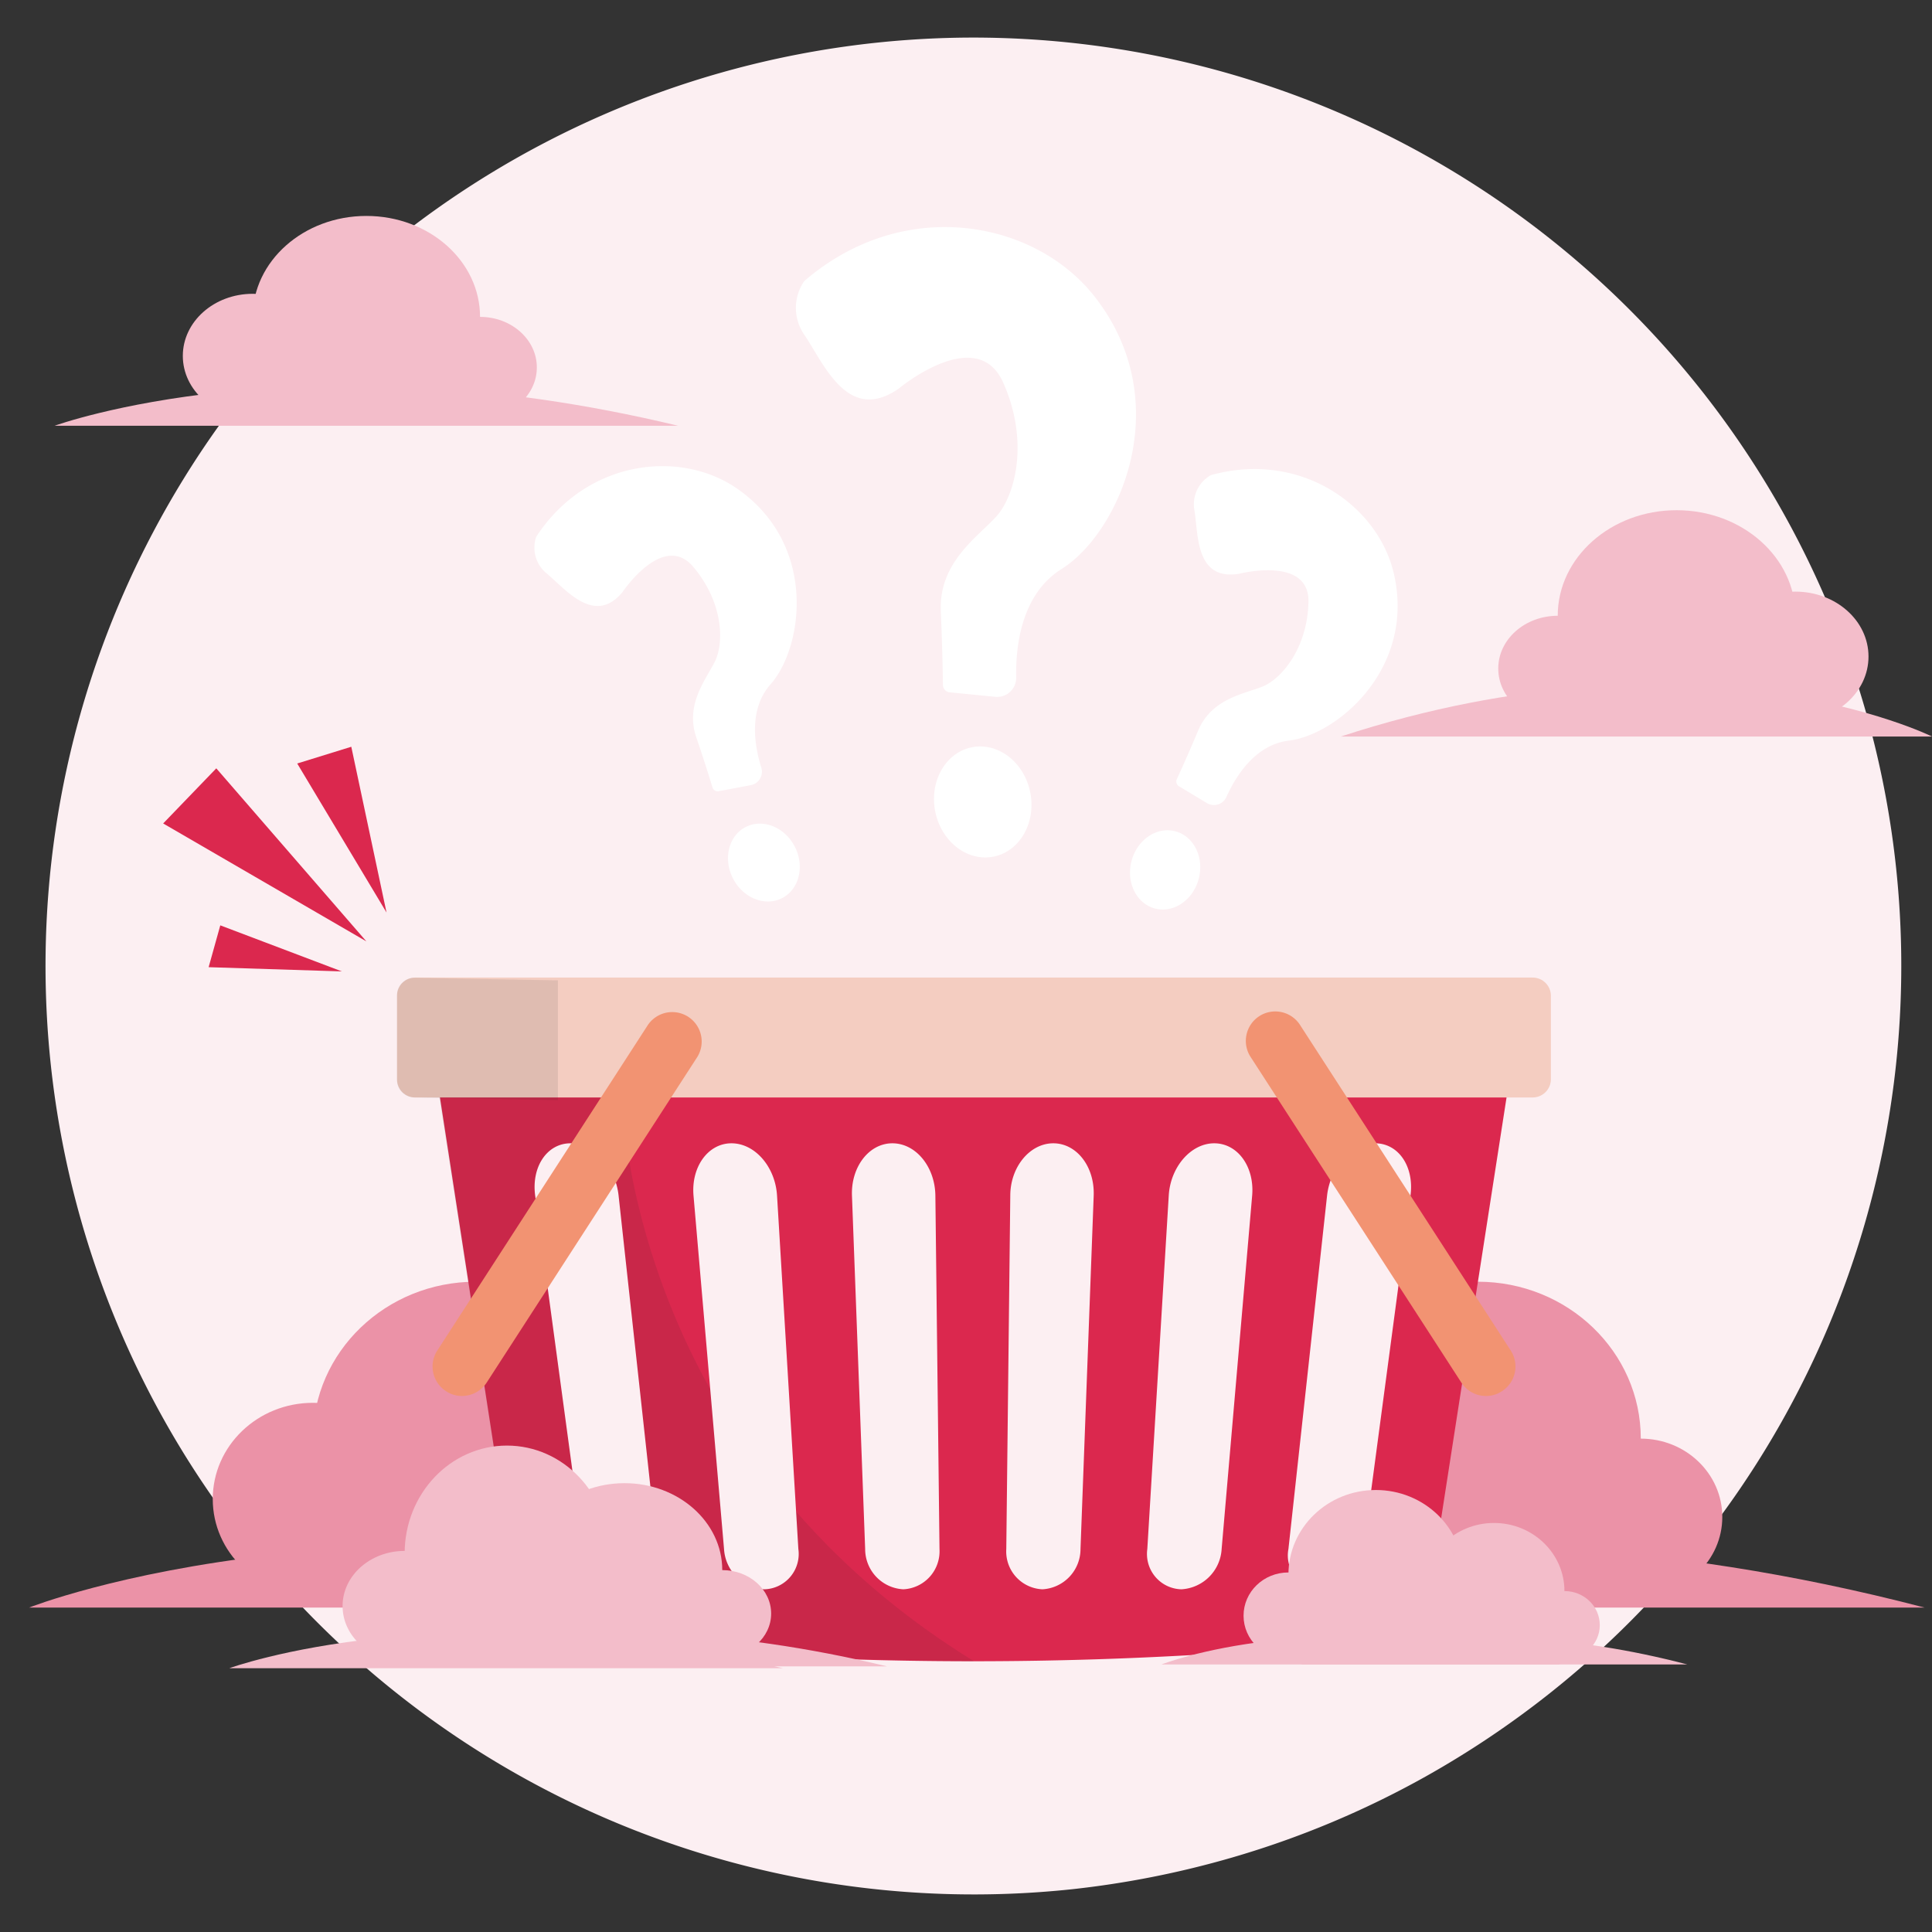 <svg width="157" height="157" fill="none" xmlns="http://www.w3.org/2000/svg"><rect width="100%" height="100%" fill="#333333" stroke="none"/><g clip-path="url(#a)"><path d="M78.769 3.054a75.447 75.447 0 1 0 8.347 150.471 76.176 76.176 0 0 0 12.972-2.566 75.039 75.039 0 0 0 15.748-6.586 76.241 76.241 0 0 0 10.119-6.787 75.44 75.44 0 0 0 24.298-84.064A75.438 75.438 0 0 0 78.769 3.054Z" fill="#FCEFF2"/><path d="M120.095 129.64c7.312 0 13.24-5.705 13.24-12.742 0-7.037-5.928-12.742-13.24-12.742s-13.24 5.705-13.24 12.742c0 7.037 5.928 12.742 13.24 12.742Z" fill="#EB92A7"/><path d="M133.335 129.64c3.658 0 6.624-2.85 6.624-6.366 0-3.516-2.966-6.366-6.624-6.366-3.659 0-6.625 2.85-6.625 6.366 0 3.516 2.966 6.366 6.625 6.366Z" fill="#EB92A7"/><path d="M106.856 129.64c4.494 0 8.137-3.502 8.137-7.821 0-4.32-3.643-7.822-8.137-7.822-4.494 0-8.137 3.502-8.137 7.822 0 4.319 3.643 7.821 8.137 7.821Z" fill="#A0E8CB"/><path d="M156.397 130.636H83.794s28.825-11.431 72.603 0ZM38.666 129.64c7.313 0 13.24-5.705 13.24-12.742 0-7.037-5.928-12.742-13.24-12.742s-13.24 5.705-13.24 12.742c0 7.037 5.928 12.742 13.24 12.742Z" fill="#EB92A7"/><path d="M51.906 129.64c3.659 0 6.625-2.85 6.625-6.366 0-3.516-2.966-6.366-6.625-6.366s-6.625 2.85-6.625 6.366c0 3.516 2.966 6.366 6.625 6.366Z" fill="#A0E8CB"/><path d="M25.426 129.64c4.494 0 8.137-3.502 8.137-7.821 0-4.32-3.643-7.822-8.137-7.822-4.494 0-8.137 3.502-8.137 7.822 0 4.319 3.643 7.821 8.137 7.821Z" fill="#EB92A7"/><path d="M74.968 130.636H2.365s28.825-11.431 72.603 0Z" fill="#EB92A7"/><path d="M119.866 84.876H38.293c-1.781 0-2.92 1.915-2.556 4.212l6.385 41.404a3.424 3.424 0 0 0 3.13 2.968l13.326.871c13.643.89 27.33.89 40.973 0l13.326-.871a3.428 3.428 0 0 0 3.131-2.968l6.433-41.404c.344-2.307-.795-4.212-2.575-4.212Z" fill="#DB284E"/><path opacity=".1" d="m35.69 89.087 14.867.067S50.91 117.606 79.152 135c0 0-16.524-.057-33.909-1.541a3.45 3.45 0 0 1-3.13-2.968l-.43-2.814-5.993-38.59Z" fill="#231F20"/><path d="M50.795 129.151a3.684 3.684 0 0 1-3.418-3.274L43.49 97.158c-.316-2.326.958-4.25 2.872-4.25 1.915 0 3.657 1.914 3.906 4.25l3.14 28.719a2.751 2.751 0 0 1-1.467 2.986 2.75 2.75 0 0 1-1.146.288ZM62.101 129.151a3.483 3.483 0 0 1-3.264-3.274l-2.48-28.719c-.2-2.326 1.178-4.25 3.083-4.25 1.915 0 3.561 1.914 3.705 4.25l1.732 28.719a2.875 2.875 0 0 1-1.606 2.995c-.365.175-.764.27-1.17.279ZM73.407 129.151a3.274 3.274 0 0 1-3.102-3.274l-1.072-28.719c-.086-2.326 1.379-4.25 3.284-4.25 1.914 0 3.465 1.914 3.494 4.25l.335 28.719a3.098 3.098 0 0 1-.786 2.251 3.092 3.092 0 0 1-2.153 1.023ZM84.713 129.151a3.077 3.077 0 0 1-2.939-3.274l.325-28.719c0-2.326 1.59-4.25 3.494-4.25 1.915 0 3.37 1.914 3.284 4.25l-1.072 28.719a3.276 3.276 0 0 1-3.092 3.274ZM96.01 129.151a2.859 2.859 0 0 1-2.123-1.013 2.881 2.881 0 0 1-.653-2.261l1.742-28.719c.134-2.326 1.8-4.25 3.695-4.25 1.915 0 3.284 1.914 3.083 4.25l-2.48 28.719a3.475 3.475 0 0 1-3.264 3.274ZM107.315 129.151a2.76 2.76 0 0 1-2.06-1.035 2.747 2.747 0 0 1-.553-2.239l3.14-28.719c.258-2.326 2.01-4.25 3.905-4.25 1.915 0 3.188 1.914 2.872 4.25l-3.829 28.719a3.704 3.704 0 0 1-3.475 3.274Z" fill="#FCEFF2"/><path d="M124.547 79.439H33.746c-.82 0-1.484.664-1.484 1.484V87.7c0 .82.664 1.484 1.484 1.484h90.801c.82 0 1.484-.664 1.484-1.484v-6.777c0-.82-.664-1.484-1.484-1.484Z" fill="#F4CDC1"/><path opacity=".1" d="M45.339 79.668v9.736l-11.66-.22a1.417 1.417 0 0 1-1.417-1.417v-6.922a1.408 1.408 0 0 1 1.416-1.388l11.66.21Z" fill="#231F20"/><path d="M37.537 113.442c-.46.001-.91-.136-1.292-.392a2.375 2.375 0 0 1-1.04-1.504 2.388 2.388 0 0 1 .331-1.799l17.117-26.46a2.393 2.393 0 0 1 4.02 2.594l-17.116 26.46a2.404 2.404 0 0 1-2.02 1.101ZM120.756 113.442a2.38 2.38 0 0 1-2.01-1.101L101.59 85.833a2.39 2.39 0 0 1-.289-1.78 2.39 2.39 0 0 1 2.807-1.812 2.392 2.392 0 0 1 1.503.998l17.155 26.508a2.388 2.388 0 0 1 .332 1.799 2.39 2.39 0 0 1-1.04 1.504 2.33 2.33 0 0 1-1.302.392Z" fill="#F29372"/><path d="M41.193 134.991c4.59 0 8.31-3.921 8.31-8.759 0-4.838-3.72-8.76-8.31-8.76-4.589 0-8.31 3.922-8.31 8.76 0 4.838 3.721 8.759 8.31 8.759Z" fill="#F3BDCA"/><path d="M32.884 134.992c2.786 0 5.045-2.006 5.045-4.48 0-2.475-2.259-4.481-5.045-4.481s-5.045 2.006-5.045 4.481c0 2.474 2.259 4.48 5.045 4.48Z" fill="#F3BDCA"/><path d="M63.623 135.566H18.629s17.825-6.548 44.994 0Z" fill="#F3BDCA"/><path d="M50.748 134.657c4.388 0 7.945-3.163 7.945-7.065 0-3.902-3.557-7.065-7.945-7.065-4.389 0-7.946 3.163-7.946 7.065 0 3.902 3.557 7.065 7.946 7.065Z" fill="#F3BDCA"/><path d="M58.694 134.656c2.194 0 3.972-1.582 3.972-3.533 0-1.951-1.778-3.532-3.972-3.532-2.195 0-3.973 1.581-3.973 3.532s1.778 3.533 3.973 3.533ZM42.801 134.656c2.697 0 4.883-1.942 4.883-4.337 0-2.395-2.186-4.336-4.883-4.336-2.696 0-4.882 1.941-4.882 4.336 0 2.395 2.186 4.337 4.882 4.337Z" fill="#F3BDCA"/><path d="M72.086 135.413H28.499s17.299-6.338 43.587 0ZM111.805 134.81c3.923 0 7.104-3.073 7.104-6.864s-3.181-6.864-7.104-6.864-7.103 3.073-7.103 6.864 3.18 6.864 7.103 6.864Z" fill="#F3BDCA"/><path d="M104.692 134.81c2.01 0 3.638-1.573 3.638-3.513 0-1.941-1.628-3.514-3.638-3.514-2.009 0-3.637 1.573-3.637 3.514 0 1.94 1.628 3.513 3.637 3.513Z" fill="#F3BDCA"/><path d="M126.844 135.26H94.382s12.885-5.131 32.462 0Z" fill="#F3BDCA"/><path d="M121.406 134.828c3.162 0 5.725-2.478 5.725-5.533 0-3.056-2.563-5.534-5.725-5.534-3.161 0-5.724 2.478-5.724 5.534 0 3.055 2.563 5.533 5.724 5.533Z" fill="#F3BDCA"/><path d="M127.141 134.828c1.581 0 2.862-1.238 2.862-2.766s-1.281-2.767-2.862-2.767c-1.581 0-2.863 1.239-2.863 2.767 0 1.528 1.282 2.766 2.863 2.766ZM115.682 134.829c1.946 0 3.523-1.522 3.523-3.399s-1.577-3.398-3.523-3.398c-1.946 0-3.523 1.521-3.523 3.398 0 1.877 1.577 3.399 3.523 3.399Z" fill="#F3BDCA"/><path d="M137.117 135.259h-31.41s12.464-4.968 31.41 0ZM136.245 58.616c5.335 0 9.66-3.84 9.66-8.578 0-4.737-4.325-8.577-9.66-8.577-5.334 0-9.659 3.84-9.659 8.578 0 4.737 4.325 8.577 9.659 8.577Z" fill="#F3BDCA"/><path d="M126.586 58.616c2.67 0 4.835-1.92 4.835-4.289 0-2.368-2.165-4.288-4.835-4.288s-4.834 1.92-4.834 4.288c0 2.369 2.164 4.29 4.834 4.29ZM145.905 58.627c3.278 0 5.935-2.362 5.935-5.275 0-2.913-2.657-5.275-5.935-5.275-3.278 0-5.935 2.362-5.935 5.275 0 2.913 2.657 5.275 5.935 5.275Z" fill="#F3BDCA"/><path d="M108.962 59.851H157s-19.07-9.458-48.038 0ZM29.772 33.956c5.102 0 9.238-3.673 9.238-8.204 0-4.531-4.136-8.204-9.238-8.204-5.102 0-9.238 3.673-9.238 8.204 0 4.53 4.136 8.204 9.238 8.204Z" fill="#F3BDCA"/><path d="M39.01 33.966c2.55 0 4.615-1.839 4.615-4.107 0-2.268-2.066-4.107-4.614-4.107-2.549 0-4.614 1.839-4.614 4.107 0 2.268 2.065 4.107 4.614 4.107ZM20.534 33.966c3.136 0 5.677-2.259 5.677-5.045s-2.541-5.045-5.677-5.045c-3.135 0-5.677 2.259-5.677 5.045s2.542 5.045 5.677 5.045Z" fill="#F3BDCA"/><path d="M55.104 34.598H4.442s20.114-7.362 50.662 0Z" fill="#F3BDCA"/><path d="m29.773 76.5-16.514-9.583 4.317-4.48L29.773 76.5ZM31.41 74.154l-7.257-12.11 4.394-1.36 2.863 13.47ZM27.781 78.94l-10.827-.344.948-3.399 9.88 3.743Z" fill="#DB284E"/><path d="M73.015 31.592s6.366-5.323 8.51-.498c2.145 4.825.958 9.228-.593 10.913-1.55 1.685-4.643 3.715-4.48 7.659.124 2.872.163 5.035.172 5.993a.613.613 0 0 0 .574.603l3.677.364a1.55 1.55 0 0 0 1.704-1.59c-.048-2.431.373-6.7 3.657-8.778 4.71-2.92 9.496-13.537 2.69-22.19-4.921-6.233-15.557-8.148-23.57-1.226a3.829 3.829 0 0 0 0 4.356c1.57 2.288 3.504 7.266 7.659 4.394ZM80.722 69.616c2.135-.414 3.48-2.74 3.004-5.197-.477-2.456-2.593-4.111-4.728-3.697-2.135.414-3.48 2.74-3.003 5.196.476 2.456 2.593 4.111 4.727 3.698ZM100.672 46.631s5.744-1.493 5.658 2.288c-.086 3.782-2.211 6.261-3.733 6.874-1.523.613-4.136.957-5.246 3.609a124.969 124.969 0 0 1-1.724 3.925.45.45 0 0 0 .192.574l2.259 1.36a1.11 1.11 0 0 0 1.59-.508c.708-1.589 2.297-4.231 5.054-4.566 3.963-.479 10.32-5.878 8.549-13.565-1.274-5.533-7.563-10.033-14.868-8.013a2.72 2.72 0 0 0-1.34 2.872c.326 1.915.058 5.715 3.609 5.15ZM97.415 71.4c.451-1.734-.408-3.459-1.917-3.85-1.51-.393-3.099.696-3.55 2.43-.45 1.735.409 3.46 1.918 3.852 1.51.392 3.099-.697 3.55-2.432ZM50.594 48.105s3.303-4.93 5.744-2.039c2.442 2.891 2.509 6.146 1.771 7.659-.737 1.512-2.44 3.484-1.531 6.184.66 1.915 1.12 3.427 1.32 4.078a.44.44 0 0 0 .518.306l2.594-.488a1.111 1.111 0 0 0 .852-1.436c-.517-1.656-1.091-4.681.756-6.758 2.643-2.997 3.83-11.249-2.604-15.825-4.623-3.303-12.31-2.489-16.437 3.83a2.7 2.7 0 0 0 .862 2.996c1.513 1.254 3.867 4.27 6.155 1.493ZM63.55 72.987c1.389-.708 1.856-2.577 1.043-4.174-.814-1.597-2.6-2.318-3.99-1.61-1.39.708-1.857 2.576-1.043 4.173.813 1.598 2.6 2.319 3.99 1.61Z" fill="#fff"/></g><defs><clipPath id="a"><path fill="#fff" d="M0 0h157v157H0z"/></clipPath></defs></svg>